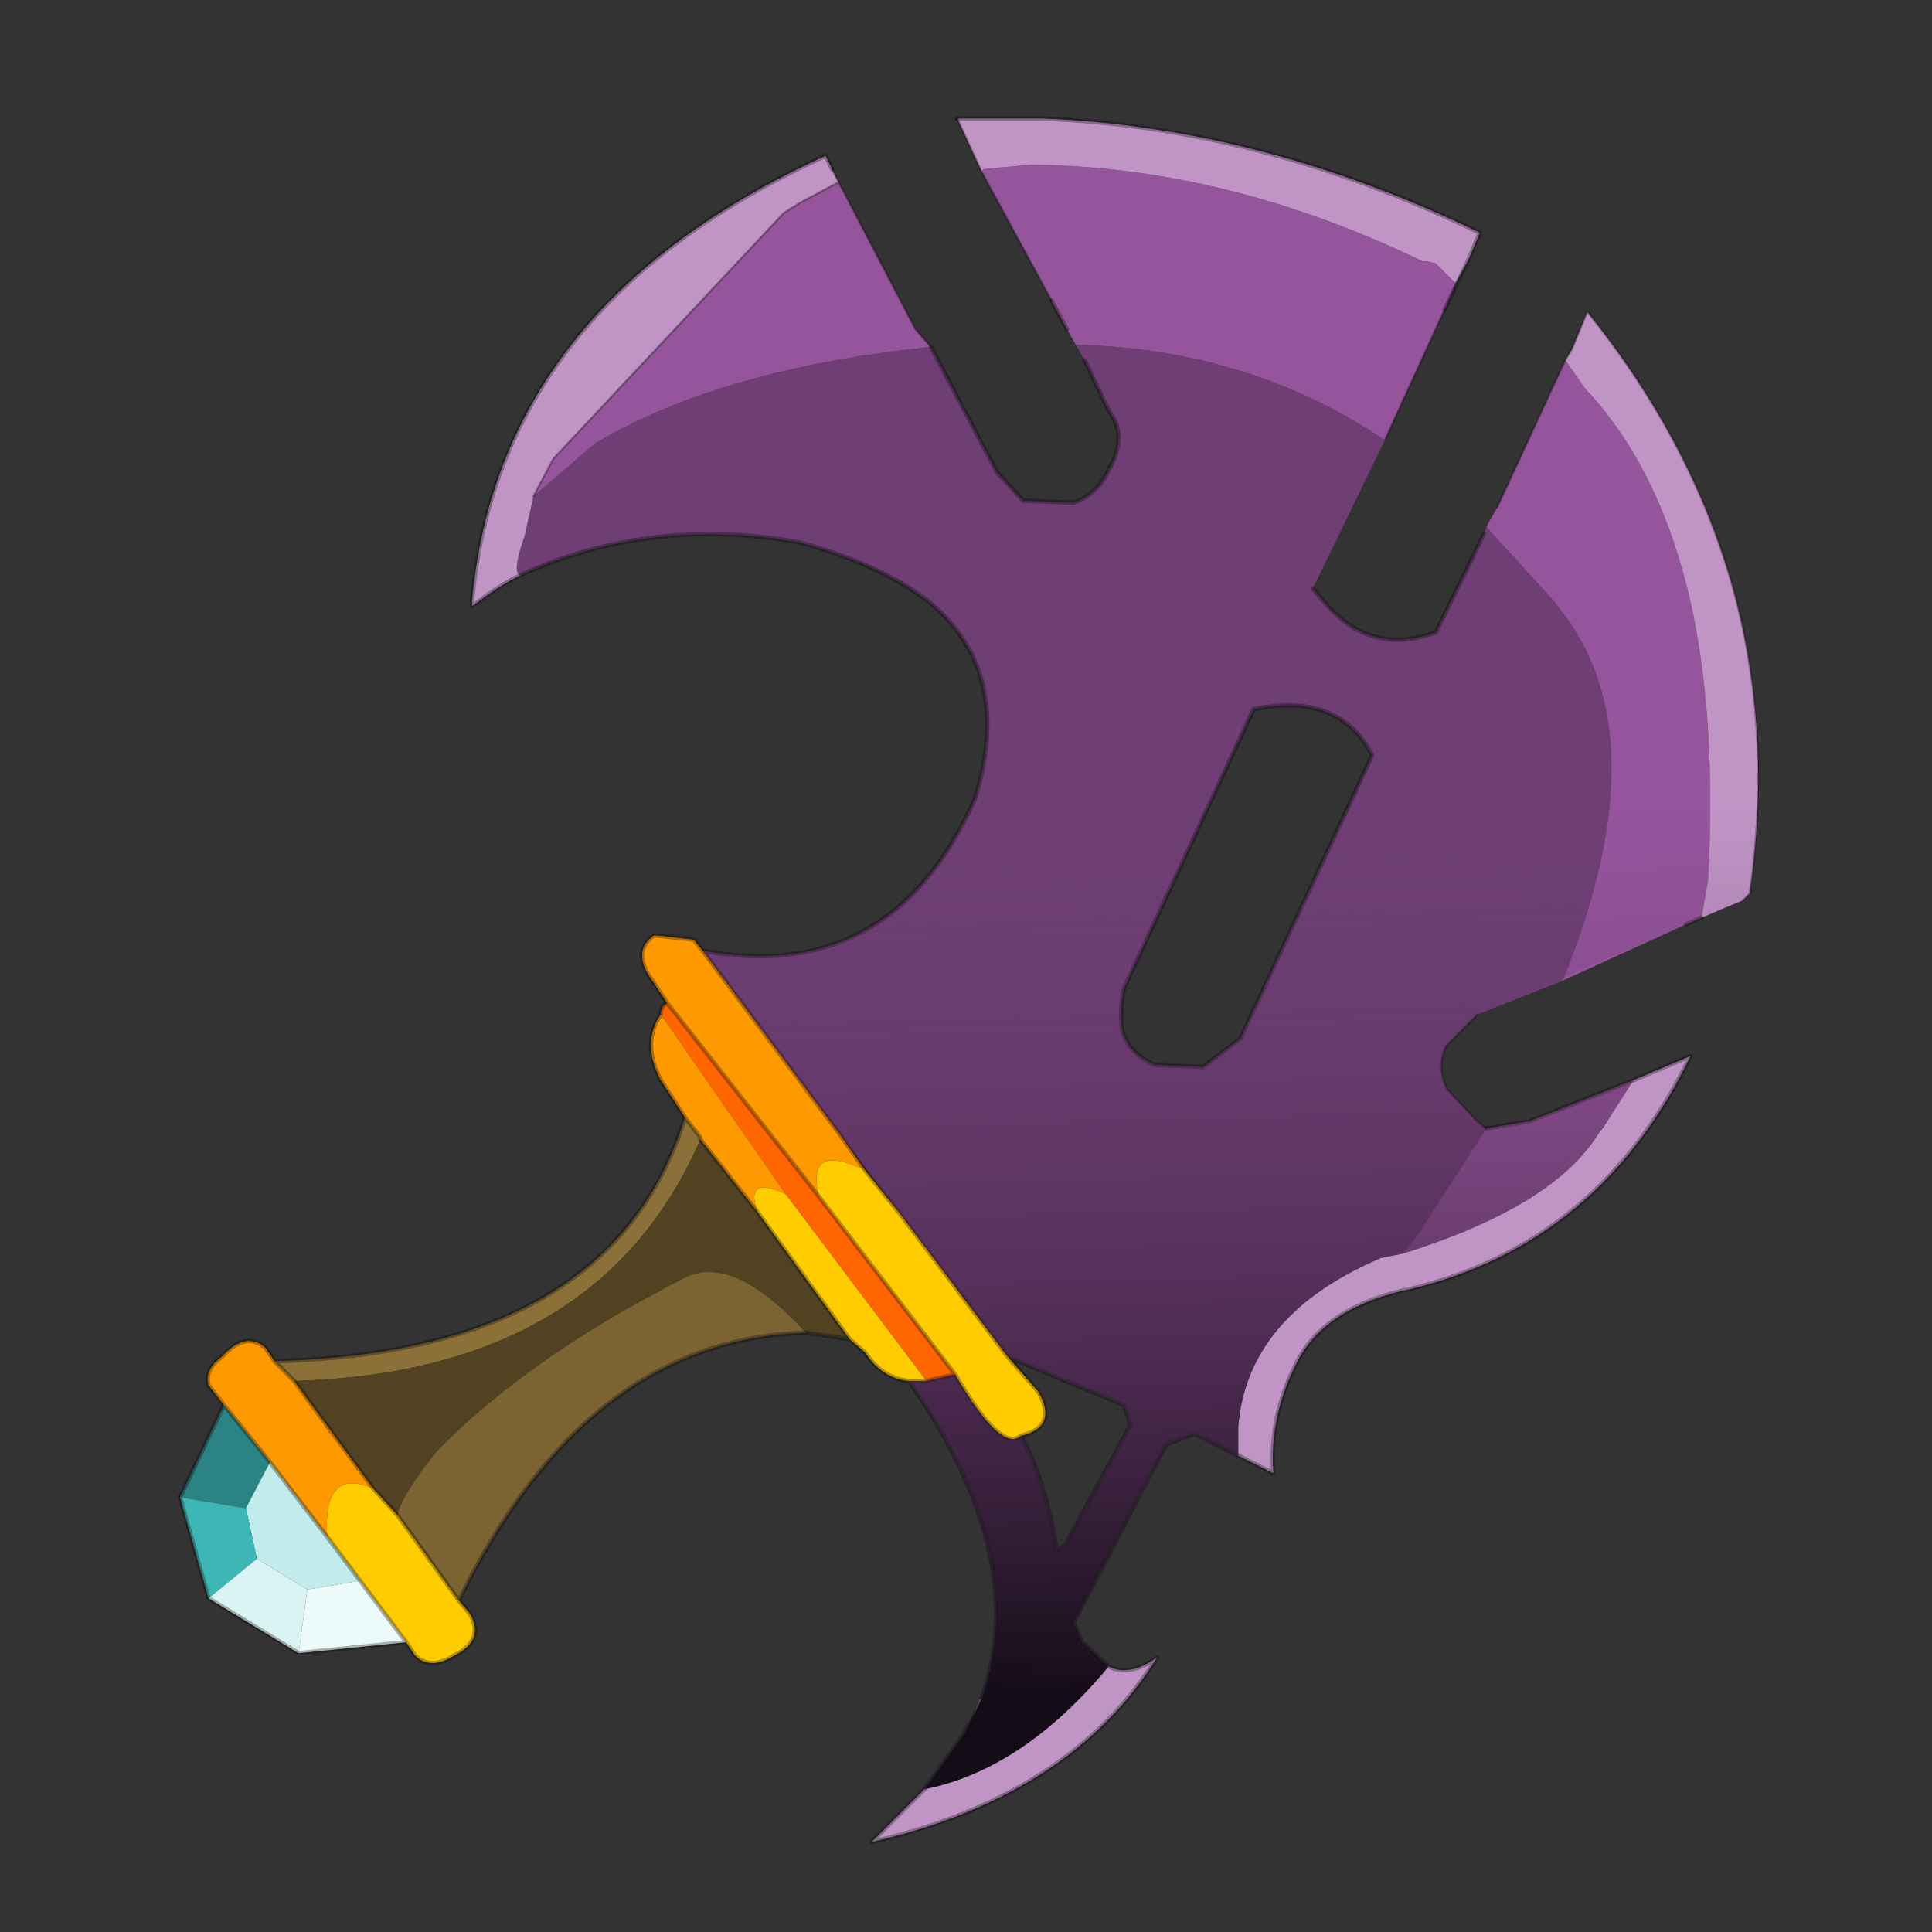 <?xml version="1.0" encoding="UTF-8" standalone="no"?>
<svg xmlns:xlink="http://www.w3.org/1999/xlink" height="440.0px" width="440.0px" xmlns="http://www.w3.org/2000/svg">
  <rect width="100%" height="100%" fill="#333333" stroke="none"/>
  <g transform="matrix(10.0, 0.0, 0.0, 10.0, 0.0, 0.0)">
    <use height="44.0" transform="matrix(1.0, 0.0, 0.0, 1.0, 0.0, 0.0)" width="44.0" xlink:href="#shape0"/>
  </g>
  <defs>
    <g id="shape0" transform="matrix(1.0, 0.0, 0.0, 1.0, 0.0, 0.0)">
      <path d="M44.0 44.0 L0.0 44.0 0.0 0.0 44.0 0.0 44.0 44.0" fill="#33cc33" fill-opacity="0.0" fill-rule="evenodd" stroke="none"/>
      <path d="M24.5 7.85 Q28.45 7.95 31.5 10.0 L31.55 10.0 29.9 13.4 30.15 13.7 Q31.2 14.95 32.7 14.4 L33.8 12.15 33.85 12.0 35.4 13.7 35.7 14.1 Q37.75 17.0 35.6 22.3 L35.55 22.35 33.65 23.1 32.95 23.8 Q32.7 24.25 32.95 24.8 L33.65 25.55 33.85 25.7 32.3 28.1 31.95 28.55 31.45 28.65 Q28.4 29.95 28.2 32.5 L28.2 33.15 27.3 32.7 27.2 32.65 26.55 32.9 24.45 36.95 24.65 37.4 24.6 37.4 22.35 38.7 Q23.5 35.45 20.7 31.45 L21.1 31.45 21.75 31.3 Q22.8 33.1 23.25 32.7 23.8 33.7 24.05 35.2 L24.05 35.3 24.25 35.2 25.75 32.45 25.6 32.0 22.95 30.9 20.5 27.65 19.1 25.8 16.0 21.65 Q20.3 22.45 22.2 18.2 23.1 15.3 21.15 13.7 20.05 12.85 18.2 12.35 14.8 11.75 11.85 13.1 11.65 13.05 11.95 12.2 L12.15 11.3 13.55 10.1 Q16.4 8.4 21.2 7.9 L22.7 10.75 23.3 11.4 24.45 11.45 Q25.0 11.25 25.25 10.7 25.6 10.1 25.4 9.6 L25.2 9.25 24.7 8.2 24.5 7.85 M25.55 23.45 Q25.7 24.0 26.3 24.25 L27.4 24.3 28.25 23.65 31.25 17.2 Q30.5 15.75 28.55 16.15 L25.6 22.5 Q25.5 22.95 25.55 23.45" fill="#6e3e74" fill-rule="evenodd" stroke="none"/>
      <path d="M22.35 3.9 L22.4 3.85 23.5 3.75 Q27.95 3.8 32.4 5.95 L32.5 5.95 32.7 6.0 33.15 6.45 32.9 7.05 31.55 10.0 31.5 10.0 Q28.45 7.95 24.5 7.85 L24.3 7.5 23.95 6.85 22.35 3.9 M33.85 12.0 L34.1 11.55 35.65 8.2 36.1 8.85 Q37.8 10.65 38.5 13.7 39.1 16.4 38.9 20.05 L38.75 20.9 38.4 21.05 35.55 22.35 35.6 22.3 Q37.75 17.0 35.7 14.1 L35.4 13.7 33.85 12.0 M33.85 25.7 L34.75 25.55 34.8 25.55 37.2 24.6 36.5 25.7 36.45 25.75 36.35 25.9 Q35.3 27.5 31.95 28.55 L32.3 28.1 33.85 25.7 M24.65 37.4 L25.25 37.95 Q23.3 40.3 21.05 40.75 L21.95 39.5 22.05 39.3 22.1 39.25 22.3 38.7 22.35 38.7 24.6 37.4 24.65 37.4 M19.1 4.15 L20.85 7.5 21.2 7.9 Q16.4 8.4 13.55 10.1 L12.15 11.3 12.6 10.45 17.85 4.85 18.25 4.6 19.1 4.15 M22.35 38.7 L22.1 39.25 22.35 38.7" fill="#95549c" fill-rule="evenodd" stroke="none"/>
      <path d="M33.15 6.45 L32.7 6.0 32.5 5.95 32.4 5.95 Q27.95 3.8 23.5 3.75 L22.4 3.85 22.35 3.9 21.8 2.7 23.75 2.7 Q28.75 2.9 33.7 5.3 L33.45 5.9 33.15 6.45 M35.65 8.2 L35.8 7.95 36.15 7.1 Q38.65 10.2 39.55 13.7 40.35 16.85 39.85 20.35 L39.7 20.5 38.75 20.9 38.9 20.05 Q39.1 16.4 38.5 13.7 37.8 10.65 36.1 8.85 L35.65 8.2 M37.2 24.6 L38.5 24.05 Q36.45 28.3 32.15 29.35 30.2 29.75 29.55 31.0 28.9 32.25 29.0 33.55 L28.2 33.15 28.2 32.5 Q28.4 29.95 31.45 28.65 L31.95 28.55 Q35.3 27.5 36.35 25.9 L36.45 25.75 36.5 25.7 37.2 24.6 M25.25 37.95 Q25.7 38.2 26.35 37.75 24.4 40.9 19.85 41.95 L21.05 40.75 Q23.3 40.3 25.25 37.95 M11.85 13.1 Q11.35 13.35 10.9 13.7 L10.75 13.8 10.75 13.7 Q11.35 6.95 18.8 3.55 L18.95 3.85 19.1 4.15 18.25 4.6 17.85 4.85 12.6 10.45 12.15 11.3 11.95 12.2 Q11.65 13.05 11.85 13.1" fill="#c095c6" fill-rule="evenodd" stroke="none"/>
      <path d="M20.7 31.45 Q20.1 31.4 19.7 30.8 L19.35 30.5 17.25 27.6 Q16.95 26.75 17.9 27.2 L21.1 31.45 20.7 31.45 M10.45 36.45 L10.7 36.75 Q11.05 37.35 10.35 37.7 9.8 38.05 9.45 37.7 L9.25 37.4 8.2 36.0 7.45 35.0 Q7.35 33.4 8.5 33.9 L9.05 34.5 10.45 36.45 M18.65 27.25 Q18.35 26.0 19.7 26.65 L20.5 27.65 22.95 30.9 23.65 31.7 Q24.1 32.5 23.25 32.7 22.8 33.1 21.75 31.3 L18.65 27.25" fill="#ffcc00" fill-rule="evenodd" stroke="none"/>
      <path d="M5.1 32.0 L4.75 31.55 Q4.65 31.2 5.05 30.9 5.6 30.3 6.05 30.7 L6.25 31.0 6.7 31.45 8.5 33.9 Q7.35 33.4 7.45 35.0 L6.15 33.3 5.1 32.0 M15.6 25.45 L15.05 24.6 Q14.6 23.75 15.05 23.1 L17.9 27.2 Q16.95 26.75 17.25 27.6 L15.95 25.95 15.95 25.9 15.6 25.45 M15.2 22.85 L14.8 22.25 Q14.4 21.65 14.9 21.3 L15.8 21.4 16.0 21.65 19.1 25.8 19.7 26.65 Q18.35 26.0 18.65 27.25 L15.2 22.85" fill="#ff9900" fill-rule="evenodd" stroke="none"/>
      <path d="M15.05 23.1 Q15.05 22.9 15.2 22.85 L18.65 27.25 21.75 31.3 21.1 31.45 17.9 27.2 15.05 23.1" fill="#ff6600" fill-rule="evenodd" stroke="none"/>
      <path d="M6.25 31.0 Q13.95 30.8 15.6 25.45 L15.95 25.9 15.95 25.95 Q13.65 31.25 6.7 31.45 L6.25 31.0" fill="#8b7138" fill-rule="evenodd" stroke="none"/>
      <path d="M19.35 30.5 L18.35 30.35 Q16.7 28.55 15.6 29.1 12.05 30.9 9.95 33.05 9.15 34.05 9.05 34.5 L8.5 33.9 6.7 31.45 Q13.65 31.25 15.95 25.95 L17.25 27.6 19.35 30.5" fill="#514221" fill-rule="evenodd" stroke="none"/>
      <path d="M18.35 30.35 Q13.35 30.5 10.45 36.45 L9.05 34.5 Q9.15 34.05 9.95 33.05 12.05 30.9 15.6 29.1 16.7 28.55 18.35 30.35" fill="#7c6432" fill-rule="evenodd" stroke="none"/>
      <path d="M4.1 34.1 L5.1 32.0 6.15 33.3 5.6 34.35 4.1 34.1" fill="#2c8383" fill-rule="evenodd" stroke="none"/>
      <path d="M7.0 36.2 L5.85 35.5 5.6 34.35 6.15 33.3 7.45 35.0 8.2 36.0 7.0 36.2" fill="#c2ebeb" fill-rule="evenodd" stroke="none"/>
      <path d="M4.75 36.4 L4.1 34.1 5.6 34.35 5.85 35.5 4.75 36.4" fill="#3db6b6" fill-rule="evenodd" stroke="none"/>
      <path d="M6.8 37.65 L4.75 36.4 5.85 35.5 7.0 36.2 6.8 37.65" fill="#daf3f3" fill-rule="evenodd" stroke="none"/>
      <path d="M9.25 37.4 L6.8 37.65 7.0 36.2 8.2 36.0 9.25 37.4" fill="#edfafa" fill-rule="evenodd" stroke="none"/>
      <path d="M33.45 5.9 L33.7 5.3 Q28.75 2.9 23.75 2.7 L21.8 2.7 M23.95 6.85 L24.3 7.5 M38.75 20.9 L38.4 21.05 M33.85 25.7 L34.75 25.55 34.8 25.55 37.2 24.6 38.5 24.05 Q36.45 28.3 32.15 29.35 30.2 29.75 29.55 31.0 28.9 32.25 29.0 33.55 L28.2 33.15 27.3 32.7 27.2 32.65 26.55 32.9 24.45 36.95 24.65 37.4 25.25 37.95 Q25.7 38.2 26.35 37.75 24.4 40.9 19.85 41.95 L21.05 40.75 21.95 39.5 22.05 39.3 22.1 39.25 22.35 38.7 Q23.5 35.45 20.7 31.45 20.1 31.4 19.7 30.8 L19.35 30.5 18.35 30.35 Q13.35 30.5 10.45 36.45 L10.7 36.75 Q11.05 37.35 10.35 37.7 9.8 38.05 9.45 37.7 L9.25 37.4 6.8 37.65 4.75 36.4 4.1 34.1 5.1 32.0 4.75 31.55 Q4.65 31.2 5.05 30.9 5.6 30.3 6.05 30.7 L6.25 31.0 Q13.95 30.8 15.6 25.45 L15.05 24.6 Q14.6 23.75 15.05 23.1 15.05 22.9 15.2 22.85 L14.8 22.25 Q14.4 21.65 14.9 21.3 L15.8 21.4 16.0 21.65 Q20.3 22.45 22.2 18.2 23.1 15.3 21.15 13.7 20.05 12.85 18.2 12.35 14.8 11.75 11.85 13.1 11.35 13.35 10.9 13.7 L10.75 13.8 10.75 13.7 Q11.35 6.95 18.8 3.55 L18.95 3.85 M21.2 7.9 L22.7 10.75 23.3 11.4 24.45 11.45 Q25.0 11.25 25.25 10.7 25.6 10.1 25.4 9.6 L25.2 9.25 24.7 8.2 M33.45 5.9 L32.9 7.05 M25.55 23.45 Q25.7 24.0 26.3 24.25 L27.4 24.3 28.25 23.65 31.25 17.2 Q30.5 15.75 28.55 16.15 L25.6 22.5 Q25.5 22.95 25.55 23.45 M29.9 13.4 L30.15 13.7 Q31.2 14.95 32.7 14.4 L33.8 12.15 M18.65 27.25 L21.75 31.3 Q22.8 33.1 23.25 32.7 24.1 32.5 23.65 31.7 L22.95 30.9 20.5 27.65 19.7 26.65 19.1 25.8 16.0 21.65 M15.95 25.95 L17.25 27.6 M15.6 25.45 L15.95 25.9 15.95 25.95 M6.7 31.45 L8.5 33.9 9.05 34.5 M19.35 30.5 L17.25 27.6 M6.7 31.45 L6.25 31.0 M6.15 33.3 L5.1 32.0 M7.45 35.0 L8.2 36.0 9.25 37.4 M6.15 33.3 L7.45 35.0 M10.45 36.45 L9.05 34.5 M21.75 31.3 L21.1 31.45 20.7 31.45 M22.95 30.9 L25.6 32.0 25.75 32.45 24.25 35.2 24.05 35.3 24.05 35.2 Q23.8 33.7 23.25 32.7 M18.65 27.25 L15.2 22.85" fill="none" stroke="#000000" stroke-linecap="round" stroke-linejoin="round" stroke-opacity="0.302" stroke-width="0.1"/>
      <path d="M21.8 2.7 L22.35 3.9 23.95 6.85 M31.55 10.0 L32.9 7.05 M34.1 11.55 L35.65 8.2 35.8 7.95 36.15 7.1 Q38.65 10.2 39.55 13.7 40.35 16.85 39.85 20.35 L39.7 20.5 M33.65 23.1 L32.95 23.8 Q32.7 24.25 32.95 24.8 L33.65 25.55 33.85 25.7 M18.95 3.85 L19.1 4.15 20.85 7.5 21.2 7.9 M19.1 4.15 L18.25 4.6 17.85 4.85 12.6 10.45 12.15 11.3" fill="none" stroke="#000000" stroke-linecap="round" stroke-linejoin="round" stroke-opacity="0.302" stroke-width="0.05"/>
      <path d="M21.8 2.7 L23.75 2.7 Q28.75 2.9 33.7 5.3 L29.9 13.4 30.15 13.7 Q31.2 14.95 32.7 14.4 L36.15 7.1 Q38.65 10.2 39.55 13.7 40.35 16.85 39.85 20.35 L39.7 20.5 33.65 23.1 32.95 23.8 Q32.7 24.25 32.95 24.8 L33.65 25.55 33.85 25.7 34.75 25.55 34.8 25.55 37.2 24.6 36.5 25.7 36.45 25.75 36.35 25.9 Q35.3 27.5 31.95 28.55 L31.45 28.65 Q28.4 29.95 28.2 32.5 L28.2 33.15 27.3 32.7 27.2 32.65 26.55 32.9 24.45 36.95 24.65 37.4 25.25 37.95 Q23.3 40.3 21.05 40.75 L21.95 39.5 22.05 39.3 22.35 38.7 Q23.5 35.45 20.7 31.45 L21.1 31.45 21.75 31.3 Q22.8 33.1 23.25 32.7 23.8 33.7 24.05 35.2 L24.05 35.3 24.25 35.2 25.75 32.45 25.6 32.0 22.95 30.9 16.0 21.65 Q20.3 22.45 22.2 18.2 23.1 15.3 21.15 13.7 20.05 12.85 18.2 12.35 14.8 11.75 11.85 13.1 11.35 13.35 10.9 13.7 L10.8 13.8 10.75 13.7 Q11.35 6.95 18.8 3.55 L20.85 7.5 21.2 7.9 22.7 10.75 23.3 11.4 24.45 11.45 Q25.0 11.25 25.25 10.7 25.6 10.1 25.4 9.6 L25.2 9.25 21.8 2.7 M26.3 24.25 L27.4 24.3 28.25 23.65 31.25 17.2 Q30.5 15.75 28.55 16.15 L25.6 22.5 Q25.5 22.95 25.55 23.45 25.7 24.0 26.3 24.25" fill="url(#gradient0)" fill-rule="evenodd" stroke="none"/>
    </g>
    <linearGradient gradientTransform="matrix(4.0E-4, 0.012, -0.018, 5.0E-4, 25.85, 28.65)" gradientUnits="userSpaceOnUse" id="gradient0" spreadMethod="pad" x1="-819.2" x2="819.2">
      <stop offset="0.0" stop-color="#6e3e74" stop-opacity="0.0"/>
      <stop offset="1.0" stop-color="#140c16"/>
    </linearGradient>
  </defs>
</svg>
